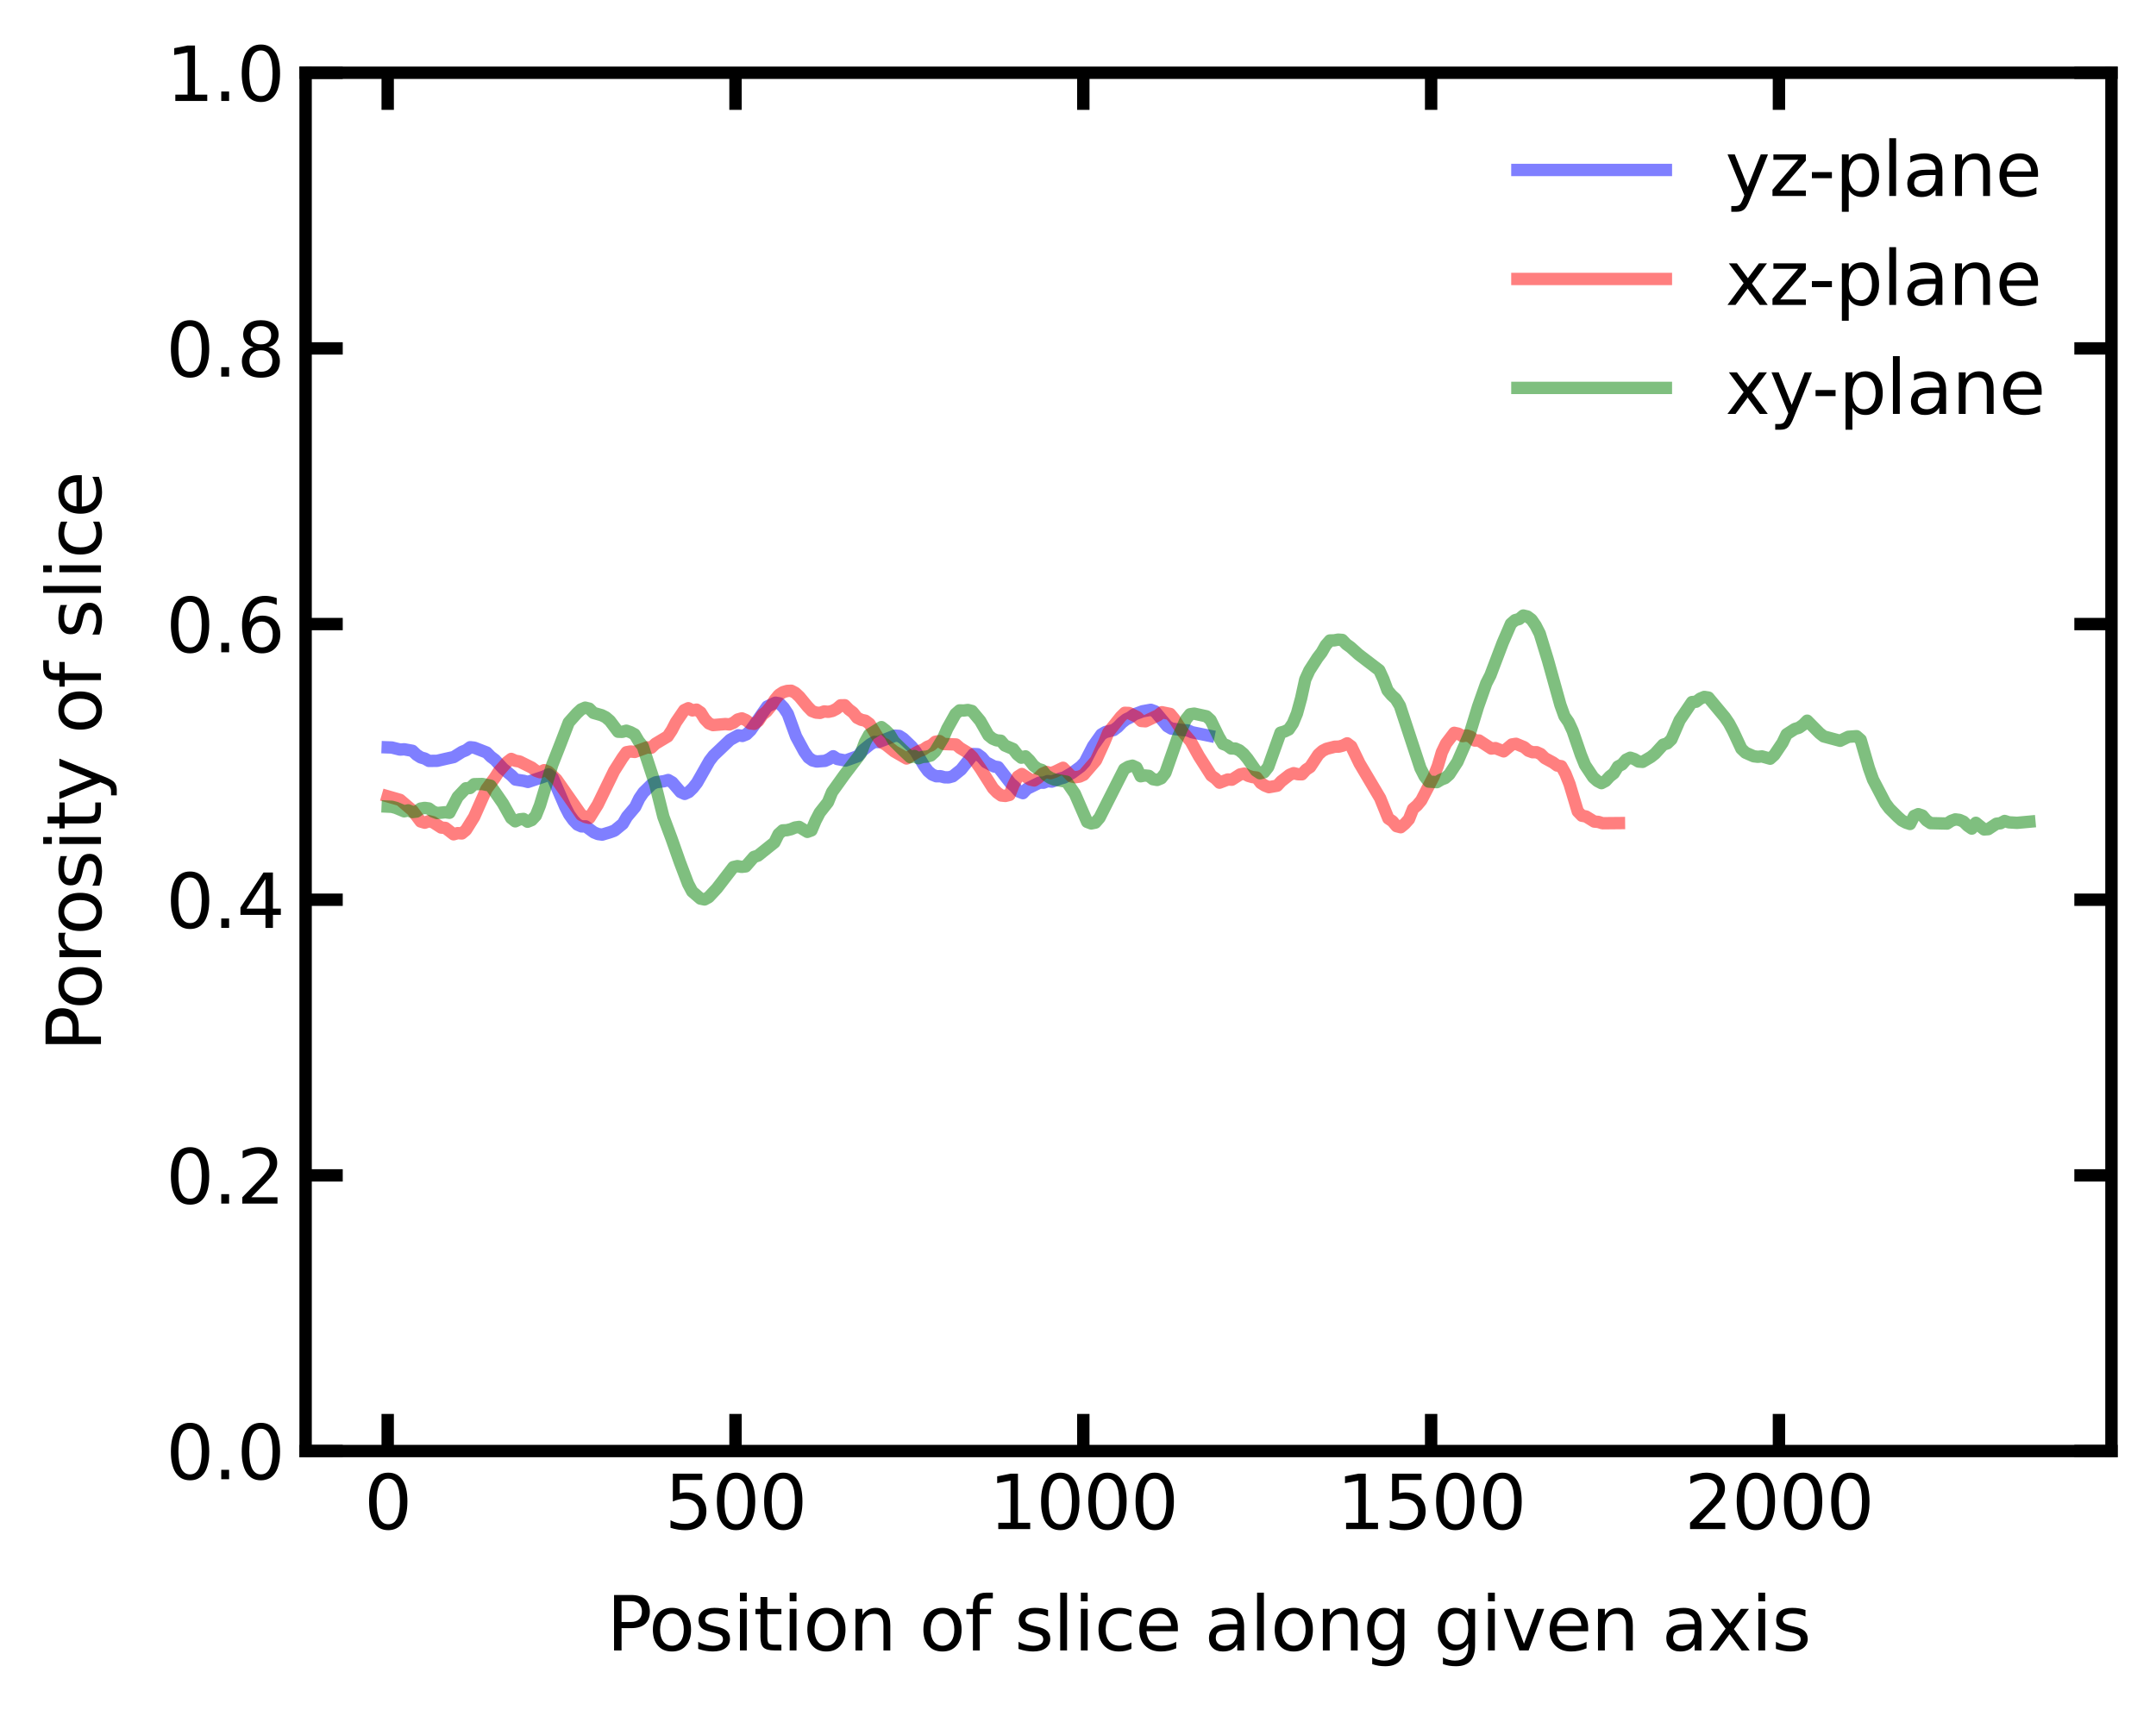 <?xml version="1.0" encoding="utf-8" standalone="no"?>
<!DOCTYPE svg PUBLIC "-//W3C//DTD SVG 1.1//EN"
  "http://www.w3.org/Graphics/SVG/1.1/DTD/svg11.dtd">
<svg xmlns:xlink="http://www.w3.org/1999/xlink" width="348.48pt" height="276.48pt" viewBox="0 0 348.48 276.48" xmlns="http://www.w3.org/2000/svg" version="1.1">
 <defs>
  <style type="text/css">*{stroke-linejoin: round; stroke-linecap: butt}</style>
 </defs>
 <g id="figure_1">
  <g id="patch_1">
   <path d="M 0 276.48 
L 348.48 276.48 
L 348.48 0 
L 0 0 
z
" style="fill: #ffffff"/>
  </g>
  <g id="axes_1">
   <g id="patch_2">
    <path d="M 49.398 234.553 
L 341.28 234.553 
L 341.28 11.759 
L 49.398 11.759 
z
" style="fill: #ffffff"/>
   </g>
   <g id="matplotlib.axis_1">
    <g id="xtick_1">
     <g id="line2d_1">
      <defs>
       <path id="m03be66436e" d="M 0 0 
L 0 -6 
" style="stroke: #000000; stroke-width: 2"/>
      </defs>
      <g>
       <use xlink:href="#m03be66436e" x="62.665" y="234.553" style="fill: #ffffff; stroke: #000000; stroke-width: 2"/>
      </g>
     </g>
     <g id="line2d_2">
      <defs>
       <path id="maa63d5a205" d="M 0 0 
L 0 6 
" style="stroke: #000000; stroke-width: 2"/>
      </defs>
      <g>
       <use xlink:href="#maa63d5a205" x="62.665" y="11.759" style="fill: #ffffff; stroke: #000000; stroke-width: 2"/>
      </g>
     </g>
     <g id="text_1">
      <!-- 0 -->
      <g transform="translate(58.847 247.171)scale(0.12 -0.12)">
       <defs>
        <path id="DejaVuSans-30" d="M 2034 4250 
Q 1547 4250 1301 3770 
Q 1056 3291 1056 2328 
Q 1056 1369 1301 889 
Q 1547 409 2034 409 
Q 2525 409 2770 889 
Q 3016 1369 3016 2328 
Q 3016 3291 2770 3770 
Q 2525 4250 2034 4250 
z
M 2034 4750 
Q 2819 4750 3233 4129 
Q 3647 3509 3647 2328 
Q 3647 1150 3233 529 
Q 2819 -91 2034 -91 
Q 1250 -91 836 529 
Q 422 1150 422 2328 
Q 422 3509 836 4129 
Q 1250 4750 2034 4750 
z
" transform="scale(0.016)"/>
       </defs>
       <use xlink:href="#DejaVuSans-30"/>
      </g>
     </g>
    </g>
    <g id="xtick_2">
     <g id="line2d_3">
      <g>
       <use xlink:href="#m03be66436e" x="118.883" y="234.553" style="fill: #ffffff; stroke: #000000; stroke-width: 2"/>
      </g>
     </g>
     <g id="line2d_4">
      <g>
       <use xlink:href="#maa63d5a205" x="118.883" y="11.759" style="fill: #ffffff; stroke: #000000; stroke-width: 2"/>
      </g>
     </g>
     <g id="text_2">
      <!-- 500 -->
      <g transform="translate(107.43 247.171)scale(0.12 -0.12)">
       <defs>
        <path id="DejaVuSans-35" d="M 691 4666 
L 3169 4666 
L 3169 4134 
L 1269 4134 
L 1269 2991 
Q 1406 3038 1543 3061 
Q 1681 3084 1819 3084 
Q 2600 3084 3056 2656 
Q 3513 2228 3513 1497 
Q 3513 744 3044 326 
Q 2575 -91 1722 -91 
Q 1428 -91 1123 -41 
Q 819 9 494 109 
L 494 744 
Q 775 591 1075 516 
Q 1375 441 1709 441 
Q 2250 441 2565 725 
Q 2881 1009 2881 1497 
Q 2881 1984 2565 2268 
Q 2250 2553 1709 2553 
Q 1456 2553 1204 2497 
Q 953 2441 691 2322 
L 691 4666 
z
" transform="scale(0.016)"/>
       </defs>
       <use xlink:href="#DejaVuSans-35"/>
       <use xlink:href="#DejaVuSans-30" x="63.623"/>
       <use xlink:href="#DejaVuSans-30" x="127.246"/>
      </g>
     </g>
    </g>
    <g id="xtick_3">
     <g id="line2d_5">
      <g>
       <use xlink:href="#m03be66436e" x="175.1" y="234.553" style="fill: #ffffff; stroke: #000000; stroke-width: 2"/>
      </g>
     </g>
     <g id="line2d_6">
      <g>
       <use xlink:href="#maa63d5a205" x="175.1" y="11.759" style="fill: #ffffff; stroke: #000000; stroke-width: 2"/>
      </g>
     </g>
     <g id="text_3">
      <!-- 1000 -->
      <g transform="translate(159.83 247.171)scale(0.12 -0.12)">
       <defs>
        <path id="DejaVuSans-31" d="M 794 531 
L 1825 531 
L 1825 4091 
L 703 3866 
L 703 4441 
L 1819 4666 
L 2450 4666 
L 2450 531 
L 3481 531 
L 3481 0 
L 794 0 
L 794 531 
z
" transform="scale(0.016)"/>
       </defs>
       <use xlink:href="#DejaVuSans-31"/>
       <use xlink:href="#DejaVuSans-30" x="63.623"/>
       <use xlink:href="#DejaVuSans-30" x="127.246"/>
       <use xlink:href="#DejaVuSans-30" x="190.869"/>
      </g>
     </g>
    </g>
    <g id="xtick_4">
     <g id="line2d_7">
      <g>
       <use xlink:href="#m03be66436e" x="231.318" y="234.553" style="fill: #ffffff; stroke: #000000; stroke-width: 2"/>
      </g>
     </g>
     <g id="line2d_8">
      <g>
       <use xlink:href="#maa63d5a205" x="231.318" y="11.759" style="fill: #ffffff; stroke: #000000; stroke-width: 2"/>
      </g>
     </g>
     <g id="text_4">
      <!-- 1500 -->
      <g transform="translate(216.048 247.171)scale(0.12 -0.12)">
       <use xlink:href="#DejaVuSans-31"/>
       <use xlink:href="#DejaVuSans-35" x="63.623"/>
       <use xlink:href="#DejaVuSans-30" x="127.246"/>
       <use xlink:href="#DejaVuSans-30" x="190.869"/>
      </g>
     </g>
    </g>
    <g id="xtick_5">
     <g id="line2d_9">
      <g>
       <use xlink:href="#m03be66436e" x="287.536" y="234.553" style="fill: #ffffff; stroke: #000000; stroke-width: 2"/>
      </g>
     </g>
     <g id="line2d_10">
      <g>
       <use xlink:href="#maa63d5a205" x="287.536" y="11.759" style="fill: #ffffff; stroke: #000000; stroke-width: 2"/>
      </g>
     </g>
     <g id="text_5">
      <!-- 2000 -->
      <g transform="translate(272.266 247.171)scale(0.12 -0.12)">
       <defs>
        <path id="DejaVuSans-32" d="M 1228 531 
L 3431 531 
L 3431 0 
L 469 0 
L 469 531 
Q 828 903 1448 1529 
Q 2069 2156 2228 2338 
Q 2531 2678 2651 2914 
Q 2772 3150 2772 3378 
Q 2772 3750 2511 3984 
Q 2250 4219 1831 4219 
Q 1534 4219 1204 4116 
Q 875 4013 500 3803 
L 500 4441 
Q 881 4594 1212 4672 
Q 1544 4750 1819 4750 
Q 2544 4750 2975 4387 
Q 3406 4025 3406 3419 
Q 3406 3131 3298 2873 
Q 3191 2616 2906 2266 
Q 2828 2175 2409 1742 
Q 1991 1309 1228 531 
z
" transform="scale(0.016)"/>
       </defs>
       <use xlink:href="#DejaVuSans-32"/>
       <use xlink:href="#DejaVuSans-30" x="63.623"/>
       <use xlink:href="#DejaVuSans-30" x="127.246"/>
       <use xlink:href="#DejaVuSans-30" x="190.869"/>
      </g>
     </g>
    </g>
    <g id="text_6">
     <!-- Position of slice along given axis -->
     <g transform="translate(98.045 266.784)scale(0.12 -0.12)">
      <defs>
       <path id="DejaVuSans-50" d="M 1259 4147 
L 1259 2394 
L 2053 2394 
Q 2494 2394 2734 2622 
Q 2975 2850 2975 3272 
Q 2975 3691 2734 3919 
Q 2494 4147 2053 4147 
L 1259 4147 
z
M 628 4666 
L 2053 4666 
Q 2838 4666 3239 4311 
Q 3641 3956 3641 3272 
Q 3641 2581 3239 2228 
Q 2838 1875 2053 1875 
L 1259 1875 
L 1259 0 
L 628 0 
L 628 4666 
z
" transform="scale(0.016)"/>
       <path id="DejaVuSans-6f" d="M 1959 3097 
Q 1497 3097 1228 2736 
Q 959 2375 959 1747 
Q 959 1119 1226 758 
Q 1494 397 1959 397 
Q 2419 397 2687 759 
Q 2956 1122 2956 1747 
Q 2956 2369 2687 2733 
Q 2419 3097 1959 3097 
z
M 1959 3584 
Q 2709 3584 3137 3096 
Q 3566 2609 3566 1747 
Q 3566 888 3137 398 
Q 2709 -91 1959 -91 
Q 1206 -91 779 398 
Q 353 888 353 1747 
Q 353 2609 779 3096 
Q 1206 3584 1959 3584 
z
" transform="scale(0.016)"/>
       <path id="DejaVuSans-73" d="M 2834 3397 
L 2834 2853 
Q 2591 2978 2328 3040 
Q 2066 3103 1784 3103 
Q 1356 3103 1142 2972 
Q 928 2841 928 2578 
Q 928 2378 1081 2264 
Q 1234 2150 1697 2047 
L 1894 2003 
Q 2506 1872 2764 1633 
Q 3022 1394 3022 966 
Q 3022 478 2636 193 
Q 2250 -91 1575 -91 
Q 1294 -91 989 -36 
Q 684 19 347 128 
L 347 722 
Q 666 556 975 473 
Q 1284 391 1588 391 
Q 1994 391 2212 530 
Q 2431 669 2431 922 
Q 2431 1156 2273 1281 
Q 2116 1406 1581 1522 
L 1381 1569 
Q 847 1681 609 1914 
Q 372 2147 372 2553 
Q 372 3047 722 3315 
Q 1072 3584 1716 3584 
Q 2034 3584 2315 3537 
Q 2597 3491 2834 3397 
z
" transform="scale(0.016)"/>
       <path id="DejaVuSans-69" d="M 603 3500 
L 1178 3500 
L 1178 0 
L 603 0 
L 603 3500 
z
M 603 4863 
L 1178 4863 
L 1178 4134 
L 603 4134 
L 603 4863 
z
" transform="scale(0.016)"/>
       <path id="DejaVuSans-74" d="M 1172 4494 
L 1172 3500 
L 2356 3500 
L 2356 3053 
L 1172 3053 
L 1172 1153 
Q 1172 725 1289 603 
Q 1406 481 1766 481 
L 2356 481 
L 2356 0 
L 1766 0 
Q 1100 0 847 248 
Q 594 497 594 1153 
L 594 3053 
L 172 3053 
L 172 3500 
L 594 3500 
L 594 4494 
L 1172 4494 
z
" transform="scale(0.016)"/>
       <path id="DejaVuSans-6e" d="M 3513 2113 
L 3513 0 
L 2938 0 
L 2938 2094 
Q 2938 2591 2744 2837 
Q 2550 3084 2163 3084 
Q 1697 3084 1428 2787 
Q 1159 2491 1159 1978 
L 1159 0 
L 581 0 
L 581 3500 
L 1159 3500 
L 1159 2956 
Q 1366 3272 1645 3428 
Q 1925 3584 2291 3584 
Q 2894 3584 3203 3211 
Q 3513 2838 3513 2113 
z
" transform="scale(0.016)"/>
       <path id="DejaVuSans-20" transform="scale(0.016)"/>
       <path id="DejaVuSans-66" d="M 2375 4863 
L 2375 4384 
L 1825 4384 
Q 1516 4384 1395 4259 
Q 1275 4134 1275 3809 
L 1275 3500 
L 2222 3500 
L 2222 3053 
L 1275 3053 
L 1275 0 
L 697 0 
L 697 3053 
L 147 3053 
L 147 3500 
L 697 3500 
L 697 3744 
Q 697 4328 969 4595 
Q 1241 4863 1831 4863 
L 2375 4863 
z
" transform="scale(0.016)"/>
       <path id="DejaVuSans-6c" d="M 603 4863 
L 1178 4863 
L 1178 0 
L 603 0 
L 603 4863 
z
" transform="scale(0.016)"/>
       <path id="DejaVuSans-63" d="M 3122 3366 
L 3122 2828 
Q 2878 2963 2633 3030 
Q 2388 3097 2138 3097 
Q 1578 3097 1268 2742 
Q 959 2388 959 1747 
Q 959 1106 1268 751 
Q 1578 397 2138 397 
Q 2388 397 2633 464 
Q 2878 531 3122 666 
L 3122 134 
Q 2881 22 2623 -34 
Q 2366 -91 2075 -91 
Q 1284 -91 818 406 
Q 353 903 353 1747 
Q 353 2603 823 3093 
Q 1294 3584 2113 3584 
Q 2378 3584 2631 3529 
Q 2884 3475 3122 3366 
z
" transform="scale(0.016)"/>
       <path id="DejaVuSans-65" d="M 3597 1894 
L 3597 1613 
L 953 1613 
Q 991 1019 1311 708 
Q 1631 397 2203 397 
Q 2534 397 2845 478 
Q 3156 559 3463 722 
L 3463 178 
Q 3153 47 2828 -22 
Q 2503 -91 2169 -91 
Q 1331 -91 842 396 
Q 353 884 353 1716 
Q 353 2575 817 3079 
Q 1281 3584 2069 3584 
Q 2775 3584 3186 3129 
Q 3597 2675 3597 1894 
z
M 3022 2063 
Q 3016 2534 2758 2815 
Q 2500 3097 2075 3097 
Q 1594 3097 1305 2825 
Q 1016 2553 972 2059 
L 3022 2063 
z
" transform="scale(0.016)"/>
       <path id="DejaVuSans-61" d="M 2194 1759 
Q 1497 1759 1228 1600 
Q 959 1441 959 1056 
Q 959 750 1161 570 
Q 1363 391 1709 391 
Q 2188 391 2477 730 
Q 2766 1069 2766 1631 
L 2766 1759 
L 2194 1759 
z
M 3341 1997 
L 3341 0 
L 2766 0 
L 2766 531 
Q 2569 213 2275 61 
Q 1981 -91 1556 -91 
Q 1019 -91 701 211 
Q 384 513 384 1019 
Q 384 1609 779 1909 
Q 1175 2209 1959 2209 
L 2766 2209 
L 2766 2266 
Q 2766 2663 2505 2880 
Q 2244 3097 1772 3097 
Q 1472 3097 1187 3025 
Q 903 2953 641 2809 
L 641 3341 
Q 956 3463 1253 3523 
Q 1550 3584 1831 3584 
Q 2591 3584 2966 3190 
Q 3341 2797 3341 1997 
z
" transform="scale(0.016)"/>
       <path id="DejaVuSans-67" d="M 2906 1791 
Q 2906 2416 2648 2759 
Q 2391 3103 1925 3103 
Q 1463 3103 1205 2759 
Q 947 2416 947 1791 
Q 947 1169 1205 825 
Q 1463 481 1925 481 
Q 2391 481 2648 825 
Q 2906 1169 2906 1791 
z
M 3481 434 
Q 3481 -459 3084 -895 
Q 2688 -1331 1869 -1331 
Q 1566 -1331 1297 -1286 
Q 1028 -1241 775 -1147 
L 775 -588 
Q 1028 -725 1275 -790 
Q 1522 -856 1778 -856 
Q 2344 -856 2625 -561 
Q 2906 -266 2906 331 
L 2906 616 
Q 2728 306 2450 153 
Q 2172 0 1784 0 
Q 1141 0 747 490 
Q 353 981 353 1791 
Q 353 2603 747 3093 
Q 1141 3584 1784 3584 
Q 2172 3584 2450 3431 
Q 2728 3278 2906 2969 
L 2906 3500 
L 3481 3500 
L 3481 434 
z
" transform="scale(0.016)"/>
       <path id="DejaVuSans-76" d="M 191 3500 
L 800 3500 
L 1894 563 
L 2988 3500 
L 3597 3500 
L 2284 0 
L 1503 0 
L 191 3500 
z
" transform="scale(0.016)"/>
       <path id="DejaVuSans-78" d="M 3513 3500 
L 2247 1797 
L 3578 0 
L 2900 0 
L 1881 1375 
L 863 0 
L 184 0 
L 1544 1831 
L 300 3500 
L 978 3500 
L 1906 2253 
L 2834 3500 
L 3513 3500 
z
" transform="scale(0.016)"/>
      </defs>
      <use xlink:href="#DejaVuSans-50"/>
      <use xlink:href="#DejaVuSans-6f" x="56.678"/>
      <use xlink:href="#DejaVuSans-73" x="117.859"/>
      <use xlink:href="#DejaVuSans-69" x="169.959"/>
      <use xlink:href="#DejaVuSans-74" x="197.742"/>
      <use xlink:href="#DejaVuSans-69" x="236.951"/>
      <use xlink:href="#DejaVuSans-6f" x="264.734"/>
      <use xlink:href="#DejaVuSans-6e" x="325.916"/>
      <use xlink:href="#DejaVuSans-20" x="389.295"/>
      <use xlink:href="#DejaVuSans-6f" x="421.082"/>
      <use xlink:href="#DejaVuSans-66" x="482.264"/>
      <use xlink:href="#DejaVuSans-20" x="517.469"/>
      <use xlink:href="#DejaVuSans-73" x="549.256"/>
      <use xlink:href="#DejaVuSans-6c" x="601.355"/>
      <use xlink:href="#DejaVuSans-69" x="629.139"/>
      <use xlink:href="#DejaVuSans-63" x="656.922"/>
      <use xlink:href="#DejaVuSans-65" x="711.902"/>
      <use xlink:href="#DejaVuSans-20" x="773.426"/>
      <use xlink:href="#DejaVuSans-61" x="805.213"/>
      <use xlink:href="#DejaVuSans-6c" x="866.492"/>
      <use xlink:href="#DejaVuSans-6f" x="894.275"/>
      <use xlink:href="#DejaVuSans-6e" x="955.457"/>
      <use xlink:href="#DejaVuSans-67" x="1018.836"/>
      <use xlink:href="#DejaVuSans-20" x="1082.312"/>
      <use xlink:href="#DejaVuSans-67" x="1114.1"/>
      <use xlink:href="#DejaVuSans-69" x="1177.576"/>
      <use xlink:href="#DejaVuSans-76" x="1205.359"/>
      <use xlink:href="#DejaVuSans-65" x="1264.539"/>
      <use xlink:href="#DejaVuSans-6e" x="1326.062"/>
      <use xlink:href="#DejaVuSans-20" x="1389.441"/>
      <use xlink:href="#DejaVuSans-61" x="1421.229"/>
      <use xlink:href="#DejaVuSans-78" x="1482.508"/>
      <use xlink:href="#DejaVuSans-69" x="1541.688"/>
      <use xlink:href="#DejaVuSans-73" x="1569.471"/>
     </g>
    </g>
   </g>
   <g id="matplotlib.axis_2">
    <g id="ytick_1">
     <g id="line2d_11">
      <defs>
       <path id="mbb12b6f06a" d="M 0 0 
L 6 0 
" style="stroke: #000000; stroke-width: 2"/>
      </defs>
      <g>
       <use xlink:href="#mbb12b6f06a" x="49.398" y="234.553" style="fill: #ffffff; stroke: #000000; stroke-width: 2"/>
      </g>
     </g>
     <g id="line2d_12">
      <defs>
       <path id="ma8971e0873" d="M 0 0 
L -6 0 
" style="stroke: #000000; stroke-width: 2"/>
      </defs>
      <g>
       <use xlink:href="#ma8971e0873" x="341.28" y="234.553" style="fill: #ffffff; stroke: #000000; stroke-width: 2"/>
      </g>
     </g>
     <g id="text_7">
      <!-- 0.0 -->
      <g transform="translate(26.814 239.112)scale(0.12 -0.12)">
       <defs>
        <path id="DejaVuSans-2e" d="M 684 794 
L 1344 794 
L 1344 0 
L 684 0 
L 684 794 
z
" transform="scale(0.016)"/>
       </defs>
       <use xlink:href="#DejaVuSans-30"/>
       <use xlink:href="#DejaVuSans-2e" x="63.623"/>
       <use xlink:href="#DejaVuSans-30" x="95.41"/>
      </g>
     </g>
    </g>
    <g id="ytick_2">
     <g id="line2d_13">
      <g>
       <use xlink:href="#mbb12b6f06a" x="49.398" y="189.994" style="fill: #ffffff; stroke: #000000; stroke-width: 2"/>
      </g>
     </g>
     <g id="line2d_14">
      <g>
       <use xlink:href="#ma8971e0873" x="341.28" y="189.994" style="fill: #ffffff; stroke: #000000; stroke-width: 2"/>
      </g>
     </g>
     <g id="text_8">
      <!-- 0.2 -->
      <g transform="translate(26.814 194.553)scale(0.12 -0.12)">
       <use xlink:href="#DejaVuSans-30"/>
       <use xlink:href="#DejaVuSans-2e" x="63.623"/>
       <use xlink:href="#DejaVuSans-32" x="95.41"/>
      </g>
     </g>
    </g>
    <g id="ytick_3">
     <g id="line2d_15">
      <g>
       <use xlink:href="#mbb12b6f06a" x="49.398" y="145.435" style="fill: #ffffff; stroke: #000000; stroke-width: 2"/>
      </g>
     </g>
     <g id="line2d_16">
      <g>
       <use xlink:href="#ma8971e0873" x="341.28" y="145.435" style="fill: #ffffff; stroke: #000000; stroke-width: 2"/>
      </g>
     </g>
     <g id="text_9">
      <!-- 0.4 -->
      <g transform="translate(26.814 149.994)scale(0.12 -0.12)">
       <defs>
        <path id="DejaVuSans-34" d="M 2419 4116 
L 825 1625 
L 2419 1625 
L 2419 4116 
z
M 2253 4666 
L 3047 4666 
L 3047 1625 
L 3713 1625 
L 3713 1100 
L 3047 1100 
L 3047 0 
L 2419 0 
L 2419 1100 
L 313 1100 
L 313 1709 
L 2253 4666 
z
" transform="scale(0.016)"/>
       </defs>
       <use xlink:href="#DejaVuSans-30"/>
       <use xlink:href="#DejaVuSans-2e" x="63.623"/>
       <use xlink:href="#DejaVuSans-34" x="95.41"/>
      </g>
     </g>
    </g>
    <g id="ytick_4">
     <g id="line2d_17">
      <g>
       <use xlink:href="#mbb12b6f06a" x="49.398" y="100.876" style="fill: #ffffff; stroke: #000000; stroke-width: 2"/>
      </g>
     </g>
     <g id="line2d_18">
      <g>
       <use xlink:href="#ma8971e0873" x="341.28" y="100.876" style="fill: #ffffff; stroke: #000000; stroke-width: 2"/>
      </g>
     </g>
     <g id="text_10">
      <!-- 0.6 -->
      <g transform="translate(26.814 105.436)scale(0.12 -0.12)">
       <defs>
        <path id="DejaVuSans-36" d="M 2113 2584 
Q 1688 2584 1439 2293 
Q 1191 2003 1191 1497 
Q 1191 994 1439 701 
Q 1688 409 2113 409 
Q 2538 409 2786 701 
Q 3034 994 3034 1497 
Q 3034 2003 2786 2293 
Q 2538 2584 2113 2584 
z
M 3366 4563 
L 3366 3988 
Q 3128 4100 2886 4159 
Q 2644 4219 2406 4219 
Q 1781 4219 1451 3797 
Q 1122 3375 1075 2522 
Q 1259 2794 1537 2939 
Q 1816 3084 2150 3084 
Q 2853 3084 3261 2657 
Q 3669 2231 3669 1497 
Q 3669 778 3244 343 
Q 2819 -91 2113 -91 
Q 1303 -91 875 529 
Q 447 1150 447 2328 
Q 447 3434 972 4092 
Q 1497 4750 2381 4750 
Q 2619 4750 2861 4703 
Q 3103 4656 3366 4563 
z
" transform="scale(0.016)"/>
       </defs>
       <use xlink:href="#DejaVuSans-30"/>
       <use xlink:href="#DejaVuSans-2e" x="63.623"/>
       <use xlink:href="#DejaVuSans-36" x="95.41"/>
      </g>
     </g>
    </g>
    <g id="ytick_5">
     <g id="line2d_19">
      <g>
       <use xlink:href="#mbb12b6f06a" x="49.398" y="56.318" style="fill: #ffffff; stroke: #000000; stroke-width: 2"/>
      </g>
     </g>
     <g id="line2d_20">
      <g>
       <use xlink:href="#ma8971e0873" x="341.28" y="56.318" style="fill: #ffffff; stroke: #000000; stroke-width: 2"/>
      </g>
     </g>
     <g id="text_11">
      <!-- 0.8 -->
      <g transform="translate(26.814 60.877)scale(0.12 -0.12)">
       <defs>
        <path id="DejaVuSans-38" d="M 2034 2216 
Q 1584 2216 1326 1975 
Q 1069 1734 1069 1313 
Q 1069 891 1326 650 
Q 1584 409 2034 409 
Q 2484 409 2743 651 
Q 3003 894 3003 1313 
Q 3003 1734 2745 1975 
Q 2488 2216 2034 2216 
z
M 1403 2484 
Q 997 2584 770 2862 
Q 544 3141 544 3541 
Q 544 4100 942 4425 
Q 1341 4750 2034 4750 
Q 2731 4750 3128 4425 
Q 3525 4100 3525 3541 
Q 3525 3141 3298 2862 
Q 3072 2584 2669 2484 
Q 3125 2378 3379 2068 
Q 3634 1759 3634 1313 
Q 3634 634 3220 271 
Q 2806 -91 2034 -91 
Q 1263 -91 848 271 
Q 434 634 434 1313 
Q 434 1759 690 2068 
Q 947 2378 1403 2484 
z
M 1172 3481 
Q 1172 3119 1398 2916 
Q 1625 2713 2034 2713 
Q 2441 2713 2670 2916 
Q 2900 3119 2900 3481 
Q 2900 3844 2670 4047 
Q 2441 4250 2034 4250 
Q 1625 4250 1398 4047 
Q 1172 3844 1172 3481 
z
" transform="scale(0.016)"/>
       </defs>
       <use xlink:href="#DejaVuSans-30"/>
       <use xlink:href="#DejaVuSans-2e" x="63.623"/>
       <use xlink:href="#DejaVuSans-38" x="95.41"/>
      </g>
     </g>
    </g>
    <g id="ytick_6">
     <g id="line2d_21">
      <g>
       <use xlink:href="#mbb12b6f06a" x="49.398" y="11.759" style="fill: #ffffff; stroke: #000000; stroke-width: 2"/>
      </g>
     </g>
     <g id="line2d_22">
      <g>
       <use xlink:href="#ma8971e0873" x="341.28" y="11.759" style="fill: #ffffff; stroke: #000000; stroke-width: 2"/>
      </g>
     </g>
     <g id="text_12">
      <!-- 1.0 -->
      <g transform="translate(26.814 16.318)scale(0.12 -0.12)">
       <use xlink:href="#DejaVuSans-31"/>
       <use xlink:href="#DejaVuSans-2e" x="63.623"/>
       <use xlink:href="#DejaVuSans-30" x="95.41"/>
      </g>
     </g>
    </g>
    <g id="text_13">
     <!-- Porosity of slice -->
     <g transform="translate(16.318 169.974)rotate(-90)scale(0.12 -0.12)">
      <defs>
       <path id="DejaVuSans-72" d="M 2631 2963 
Q 2534 3019 2420 3045 
Q 2306 3072 2169 3072 
Q 1681 3072 1420 2755 
Q 1159 2438 1159 1844 
L 1159 0 
L 581 0 
L 581 3500 
L 1159 3500 
L 1159 2956 
Q 1341 3275 1631 3429 
Q 1922 3584 2338 3584 
Q 2397 3584 2469 3576 
Q 2541 3569 2628 3553 
L 2631 2963 
z
" transform="scale(0.016)"/>
       <path id="DejaVuSans-79" d="M 2059 -325 
Q 1816 -950 1584 -1140 
Q 1353 -1331 966 -1331 
L 506 -1331 
L 506 -850 
L 844 -850 
Q 1081 -850 1212 -737 
Q 1344 -625 1503 -206 
L 1606 56 
L 191 3500 
L 800 3500 
L 1894 763 
L 2988 3500 
L 3597 3500 
L 2059 -325 
z
" transform="scale(0.016)"/>
      </defs>
      <use xlink:href="#DejaVuSans-50"/>
      <use xlink:href="#DejaVuSans-6f" x="56.678"/>
      <use xlink:href="#DejaVuSans-72" x="117.859"/>
      <use xlink:href="#DejaVuSans-6f" x="156.723"/>
      <use xlink:href="#DejaVuSans-73" x="217.904"/>
      <use xlink:href="#DejaVuSans-69" x="270.004"/>
      <use xlink:href="#DejaVuSans-74" x="297.787"/>
      <use xlink:href="#DejaVuSans-79" x="336.996"/>
      <use xlink:href="#DejaVuSans-20" x="396.176"/>
      <use xlink:href="#DejaVuSans-6f" x="427.963"/>
      <use xlink:href="#DejaVuSans-66" x="489.145"/>
      <use xlink:href="#DejaVuSans-20" x="524.35"/>
      <use xlink:href="#DejaVuSans-73" x="556.137"/>
      <use xlink:href="#DejaVuSans-6c" x="608.236"/>
      <use xlink:href="#DejaVuSans-69" x="636.02"/>
      <use xlink:href="#DejaVuSans-63" x="663.803"/>
      <use xlink:href="#DejaVuSans-65" x="718.783"/>
     </g>
    </g>
   </g>
   <g id="line2d_23">
    <path d="M 62.665 120.809 
L 63.332 120.833 
L 64.665 121.167 
L 65.332 121.121 
L 66.665 121.364 
L 67.332 122.001 
L 67.999 122.428 
L 68.665 122.623 
L 69.332 122.998 
L 70.665 122.981 
L 71.999 122.671 
L 73.332 122.376 
L 74.666 121.539 
L 75.332 121.264 
L 75.999 120.785 
L 76.666 120.863 
L 78.666 121.643 
L 79.332 122.317 
L 79.999 122.818 
L 81.333 124.255 
L 82.666 125.348 
L 83.333 126.017 
L 84.666 126.223 
L 85.333 126.397 
L 88 125.499 
L 88.666 125.159 
L 89.333 125.718 
L 91.333 130.363 
L 92 131.659 
L 92.667 132.589 
L 93.333 133.287 
L 94 133.586 
L 94.667 133.577 
L 96 134.555 
L 96.667 134.825 
L 97.333 134.912 
L 98.667 134.509 
L 99.334 134.255 
L 100.667 133.161 
L 101.334 132.021 
L 102.667 130.443 
L 103.334 129.065 
L 104 128.091 
L 105.334 126.784 
L 106.001 126.453 
L 107.334 126.279 
L 108.001 126.087 
L 108.667 126.472 
L 110.001 128.029 
L 110.667 128.33 
L 111.334 128.024 
L 112.001 127.374 
L 112.668 126.518 
L 114.668 122.998 
L 115.334 122.129 
L 118.001 119.595 
L 119.335 118.856 
L 120.001 118.962 
L 120.668 118.694 
L 121.335 118.039 
L 124.002 114.214 
L 125.335 113.585 
L 126.002 113.704 
L 126.668 114.394 
L 127.335 115.399 
L 128.668 119.058 
L 130.002 121.513 
L 130.669 122.45 
L 131.335 122.922 
L 132.002 123.093 
L 133.335 122.992 
L 134.002 122.697 
L 134.669 122.248 
L 135.335 122.688 
L 136.669 122.939 
L 138.669 122.226 
L 139.336 121.394 
L 140.669 120.313 
L 141.336 119.931 
L 142.003 119.946 
L 144.669 118.915 
L 145.336 118.958 
L 146.003 119.387 
L 147.336 120.662 
L 148.003 121.489 
L 149.336 123.739 
L 150.003 124.652 
L 150.67 125.209 
L 151.336 125.478 
L 152.003 125.469 
L 152.67 125.647 
L 153.336 125.662 
L 154.003 125.478 
L 155.337 124.407 
L 157.337 121.891 
L 158.003 121.916 
L 158.67 122.409 
L 159.337 123.195 
L 160.67 123.9 
L 161.337 124.008 
L 163.337 126.596 
L 164.004 127.177 
L 164.67 127.944 
L 165.337 128.208 
L 166.004 127.497 
L 168.004 126.513 
L 168.671 126.522 
L 169.337 126.264 
L 170.004 126.342 
L 171.337 125.859 
L 172.004 125.681 
L 173.338 124.899 
L 174.671 123.917 
L 175.338 123.2 
L 176.671 120.612 
L 178.004 118.728 
L 178.671 118.332 
L 180.005 118.006 
L 180.671 117.51 
L 181.338 116.815 
L 182.005 116.29 
L 182.671 115.965 
L 183.338 115.482 
L 184.672 114.976 
L 186.005 114.736 
L 186.672 114.977 
L 188.672 117.385 
L 189.338 117.777 
L 191.339 118.028 
L 192.005 118.071 
L 192.672 118.364 
L 195.339 118.908 
L 195.339 118.908 
" clip-path="url(#pec861a0c6c)" style="fill: none; stroke: #0000ff; stroke-opacity: 0.5; stroke-width: 2; stroke-linecap: square"/>
   </g>
   <g id="line2d_24">
    <path d="M 62.665 128.723 
L 64.662 129.297 
L 66.658 131.006 
L 67.99 132.789 
L 68.655 132.984 
L 69.321 132.739 
L 69.986 132.914 
L 71.318 133.775 
L 71.983 133.828 
L 73.314 134.864 
L 73.98 134.671 
L 74.645 134.724 
L 75.311 134.176 
L 76.642 132.045 
L 78.639 127.539 
L 79.97 125.732 
L 80.636 124.693 
L 81.967 123.189 
L 82.633 122.677 
L 83.298 122.978 
L 83.964 123.089 
L 85.96 124.083 
L 86.626 124.593 
L 87.292 124.824 
L 87.957 124.495 
L 88.623 124.749 
L 89.954 126.008 
L 93.948 131.719 
L 94.613 132.056 
L 95.279 132.215 
L 96.61 130.074 
L 99.272 124.607 
L 100.603 122.515 
L 101.269 121.591 
L 101.935 121.476 
L 102.6 121.546 
L 104.597 120.811 
L 105.263 120.867 
L 105.928 120.232 
L 107.925 119.034 
L 108.59 118.026 
L 109.256 116.745 
L 110.587 114.801 
L 111.253 114.481 
L 111.918 114.834 
L 112.584 114.709 
L 113.25 115.171 
L 113.915 116.241 
L 114.581 116.934 
L 115.246 117.21 
L 117.243 117.04 
L 117.909 117.099 
L 118.574 116.82 
L 119.24 116.305 
L 119.905 116.121 
L 120.571 116.405 
L 121.237 116.926 
L 121.902 117.012 
L 122.568 116.533 
L 123.233 115.536 
L 123.899 115.013 
L 124.565 114.202 
L 125.23 113.133 
L 125.896 112.325 
L 126.561 111.888 
L 127.227 111.687 
L 127.893 111.654 
L 128.558 112.005 
L 129.224 112.632 
L 130.555 114.244 
L 131.22 114.929 
L 131.886 115.185 
L 132.552 115.238 
L 133.217 115.002 
L 133.883 115.066 
L 134.548 114.921 
L 135.214 114.578 
L 135.88 114.01 
L 136.545 114.002 
L 137.211 114.687 
L 137.876 115.188 
L 138.542 116.024 
L 139.208 116.355 
L 139.873 116.5 
L 140.539 116.998 
L 141.87 119.159 
L 142.535 120.02 
L 143.201 120.399 
L 144.532 121.46 
L 146.529 122.607 
L 147.86 121.794 
L 148.526 121.415 
L 149.191 121.192 
L 149.857 120.738 
L 150.522 120.466 
L 151.188 119.903 
L 151.854 119.792 
L 152.519 120.265 
L 154.516 120.34 
L 155.182 120.917 
L 156.513 121.727 
L 157.178 122.362 
L 158.51 124.281 
L 160.506 127.431 
L 161.172 128.116 
L 161.837 128.592 
L 162.503 128.659 
L 163.169 128.494 
L 163.834 126.835 
L 164.5 125.545 
L 165.165 125.122 
L 166.497 125.999 
L 167.162 126.158 
L 167.828 125.732 
L 168.493 125.069 
L 169.159 124.782 
L 169.825 124.977 
L 170.49 124.752 
L 171.821 124.108 
L 173.152 125.49 
L 173.818 125.632 
L 174.484 125.537 
L 175.149 125.239 
L 177.146 122.922 
L 178.477 120 
L 179.143 118.385 
L 181.14 115.879 
L 181.805 115.222 
L 182.471 115.252 
L 183.802 115.901 
L 184.467 116.542 
L 185.133 116.595 
L 187.13 115.648 
L 187.795 115.13 
L 189.127 115.4 
L 189.792 116.199 
L 191.123 118.26 
L 192.455 119.833 
L 193.786 122.234 
L 195.782 125.364 
L 196.448 125.838 
L 197.114 126.517 
L 198.445 126.005 
L 199.11 126.033 
L 200.442 125.183 
L 201.107 125.055 
L 201.773 125.417 
L 202.438 125.609 
L 203.104 125.684 
L 203.77 126.559 
L 204.435 126.982 
L 205.101 127.244 
L 206.432 127.007 
L 207.097 126.294 
L 208.429 125.25 
L 209.094 124.98 
L 209.76 125.144 
L 210.425 125.164 
L 211.091 124.431 
L 211.757 123.986 
L 213.088 121.975 
L 213.753 121.376 
L 214.419 121.039 
L 215.75 120.702 
L 216.416 120.688 
L 217.081 120.51 
L 217.747 120.156 
L 218.412 120.655 
L 219.744 123.404 
L 223.072 129.015 
L 224.403 132.307 
L 225.068 132.755 
L 225.734 133.549 
L 226.4 133.719 
L 227.065 133.165 
L 227.731 132.424 
L 228.396 130.75 
L 229.062 130.171 
L 229.727 129.372 
L 231.724 125.515 
L 232.39 123.83 
L 233.055 121.591 
L 233.721 120.204 
L 235.052 118.458 
L 235.718 118.6 
L 236.383 118.99 
L 237.049 118.881 
L 237.715 119.104 
L 238.38 119.708 
L 239.046 119.694 
L 241.042 121 
L 241.708 120.925 
L 243.039 121.454 
L 244.37 120.34 
L 245.036 120.232 
L 246.367 120.786 
L 247.033 121.348 
L 247.698 121.593 
L 248.364 121.588 
L 249.03 121.889 
L 249.695 122.543 
L 251.026 123.267 
L 251.692 123.749 
L 252.357 123.858 
L 253.023 125.069 
L 253.689 126.74 
L 255.02 131.171 
L 255.685 131.859 
L 256.351 131.981 
L 257.682 132.803 
L 258.348 132.858 
L 259.013 133.073 
L 261.676 133.048 
L 261.676 133.048 
" clip-path="url(#pec861a0c6c)" style="fill: none; stroke: #ff0000; stroke-opacity: 0.5; stroke-width: 2; stroke-linecap: square"/>
   </g>
   <g id="line2d_25">
    <path d="M 62.665 130.385 
L 63.33 130.415 
L 63.995 130.59 
L 65.325 131.147 
L 65.99 130.991 
L 66.655 131.265 
L 67.32 131.187 
L 67.985 130.705 
L 68.65 130.593 
L 69.315 130.686 
L 69.98 131.18 
L 70.645 131.425 
L 71.975 131.295 
L 72.64 131.381 
L 73.97 128.826 
L 75.3 127.422 
L 75.966 127.378 
L 76.631 126.761 
L 77.961 126.732 
L 79.291 127.003 
L 80.621 128.904 
L 81.286 129.873 
L 82.616 132.235 
L 83.281 132.766 
L 83.946 132.45 
L 84.611 132.376 
L 85.276 132.832 
L 85.941 132.561 
L 86.606 131.845 
L 87.271 130.181 
L 89.266 123.627 
L 90.596 120.241 
L 91.926 116.78 
L 93.256 115.291 
L 93.921 114.675 
L 94.586 114.389 
L 95.251 114.552 
L 95.916 115.232 
L 97.247 115.611 
L 97.912 115.945 
L 98.577 116.517 
L 99.907 118.28 
L 100.572 118.303 
L 101.237 118.113 
L 101.902 118.347 
L 102.567 118.7 
L 103.232 119.821 
L 103.897 120.649 
L 105.892 126.72 
L 107.222 132.023 
L 108.552 135.577 
L 109.882 139.353 
L 111.212 142.851 
L 111.877 144.106 
L 113.207 145.253 
L 113.872 145.394 
L 114.537 145.038 
L 115.867 143.612 
L 118.528 140.159 
L 119.193 140.006 
L 119.858 140.125 
L 120.523 140.051 
L 121.853 138.525 
L 122.518 138.306 
L 125.178 136.178 
L 125.843 134.83 
L 126.508 134.229 
L 127.173 134.199 
L 127.838 134.039 
L 128.503 133.764 
L 129.168 133.668 
L 130.498 134.47 
L 131.163 134.225 
L 131.828 132.643 
L 132.493 131.366 
L 133.823 129.676 
L 134.488 128.042 
L 136.483 125.261 
L 139.144 121.763 
L 139.809 119.981 
L 140.474 118.77 
L 142.469 117.534 
L 143.134 118.043 
L 143.799 118.707 
L 144.464 119.825 
L 145.794 121.136 
L 147.124 122.398 
L 147.789 122.205 
L 148.454 122.573 
L 149.119 122.35 
L 149.784 122.302 
L 150.449 122.124 
L 151.114 121.511 
L 152.444 119.309 
L 153.109 117.783 
L 154.439 115.41 
L 155.104 114.831 
L 155.769 114.853 
L 156.434 114.764 
L 157.099 114.927 
L 158.429 116.52 
L 159.76 118.856 
L 160.425 119.398 
L 161.09 119.676 
L 161.755 119.732 
L 162.42 120.508 
L 163.75 121.069 
L 164.415 121.938 
L 165.08 122.48 
L 165.745 122.261 
L 166.41 122.918 
L 167.075 123.772 
L 167.74 124.266 
L 168.405 124.47 
L 169.07 125.298 
L 169.735 125.725 
L 170.4 126.011 
L 172.395 126.36 
L 173.725 128.284 
L 175.72 132.858 
L 176.385 133.107 
L 177.05 132.97 
L 177.715 132.201 
L 181.706 124.325 
L 182.371 123.936 
L 183.036 123.768 
L 183.701 124.073 
L 184.366 125.48 
L 185.031 125.35 
L 185.696 125.417 
L 186.361 125.956 
L 187.026 126.078 
L 187.691 125.807 
L 188.356 124.964 
L 190.351 119.287 
L 191.681 116.301 
L 192.346 115.458 
L 193.011 115.354 
L 195.006 115.789 
L 195.671 116.398 
L 197.001 119.12 
L 197.666 120.248 
L 198.331 120.497 
L 198.996 120.987 
L 199.661 120.998 
L 200.326 121.288 
L 200.992 121.849 
L 201.657 122.651 
L 202.987 124.559 
L 203.652 124.998 
L 204.317 124.834 
L 204.982 123.991 
L 206.977 118.433 
L 207.642 118.236 
L 208.307 117.913 
L 208.972 116.932 
L 209.637 115.313 
L 210.302 112.881 
L 210.967 109.848 
L 211.632 108.392 
L 212.962 106.324 
L 213.627 105.455 
L 214.292 104.289 
L 214.957 103.528 
L 215.622 103.517 
L 216.287 103.394 
L 216.952 103.442 
L 217.617 104.137 
L 218.282 104.612 
L 219.612 105.804 
L 222.938 108.344 
L 223.603 109.796 
L 224.268 111.589 
L 224.933 112.373 
L 225.598 112.982 
L 226.263 114.077 
L 229.588 124.169 
L 230.253 125.48 
L 230.918 126.338 
L 232.248 126.431 
L 232.913 126.034 
L 233.578 125.77 
L 234.243 125.191 
L 235.573 123.148 
L 237.568 118.57 
L 238.898 114.222 
L 240.228 110.457 
L 240.893 109.161 
L 242.889 103.903 
L 244.219 100.828 
L 244.884 100.249 
L 245.549 100.06 
L 246.214 99.499 
L 246.879 99.655 
L 247.544 100.152 
L 248.209 101.118 
L 248.874 102.421 
L 250.204 106.754 
L 252.199 113.91 
L 252.864 115.766 
L 253.529 116.721 
L 254.194 118.147 
L 255.524 122.02 
L 256.189 123.657 
L 257.519 125.658 
L 258.184 126.245 
L 258.849 126.591 
L 259.514 126.241 
L 260.179 125.517 
L 260.844 124.998 
L 261.509 123.913 
L 262.174 123.561 
L 262.839 122.796 
L 263.505 122.48 
L 264.17 122.703 
L 264.835 123.1 
L 265.5 123.152 
L 266.83 122.361 
L 267.495 121.834 
L 268.825 120.371 
L 269.49 120.159 
L 270.155 119.517 
L 271.485 116.431 
L 273.48 113.487 
L 274.145 113.431 
L 274.81 112.93 
L 275.475 112.655 
L 276.14 112.759 
L 278.8 115.948 
L 279.465 116.925 
L 280.13 118.173 
L 281.46 121.028 
L 282.125 121.663 
L 283.455 122.25 
L 284.121 122.331 
L 284.786 122.268 
L 286.116 122.64 
L 286.781 122.042 
L 288.111 120.066 
L 288.776 118.692 
L 290.106 117.835 
L 290.771 117.634 
L 291.436 117.166 
L 292.101 116.494 
L 294.096 118.507 
L 294.761 119.034 
L 297.421 119.747 
L 298.751 119.101 
L 300.081 119.004 
L 300.746 119.584 
L 302.076 124.162 
L 302.741 126.019 
L 304.736 129.825 
L 305.402 130.712 
L 306.732 132.034 
L 307.397 132.621 
L 308.062 132.974 
L 308.727 133.193 
L 309.392 131.889 
L 310.057 131.603 
L 310.722 131.837 
L 311.387 132.617 
L 312.052 133.059 
L 314.712 133.122 
L 315.377 132.691 
L 316.042 132.45 
L 316.707 132.532 
L 317.372 132.821 
L 318.037 133.479 
L 318.702 133.939 
L 319.367 133.003 
L 320.697 134.076 
L 321.362 134.028 
L 322.692 133.152 
L 323.357 133.07 
L 324.022 132.706 
L 324.687 132.925 
L 326.018 133.007 
L 328.013 132.825 
L 328.013 132.825 
" clip-path="url(#pec861a0c6c)" style="fill: none; stroke: #008000; stroke-opacity: 0.5; stroke-width: 2; stroke-linecap: square"/>
   </g>
   <g id="patch_3">
    <path d="M 49.398 234.553 
L 49.398 11.759 
" style="fill: none; stroke: #000000; stroke-width: 2; stroke-linejoin: miter; stroke-linecap: square"/>
   </g>
   <g id="patch_4">
    <path d="M 341.28 234.553 
L 341.28 11.759 
" style="fill: none; stroke: #000000; stroke-width: 2; stroke-linejoin: miter; stroke-linecap: square"/>
   </g>
   <g id="patch_5">
    <path d="M 49.398 234.553 
L 341.28 234.553 
" style="fill: none; stroke: #000000; stroke-width: 2; stroke-linejoin: miter; stroke-linecap: square"/>
   </g>
   <g id="patch_6">
    <path d="M 49.398 11.759 
L 341.28 11.759 
" style="fill: none; stroke: #000000; stroke-width: 2; stroke-linejoin: miter; stroke-linecap: square"/>
   </g>
   <g id="legend_1">
    <g id="line2d_26">
     <path d="M 245.261 27.477 
L 257.261 27.477 
L 269.261 27.477 
" style="fill: none; stroke: #0000ff; stroke-opacity: 0.5; stroke-width: 2; stroke-linecap: square"/>
    </g>
    <g id="text_14">
     <!-- yz-plane -->
     <g transform="translate(278.861 31.677)scale(0.12 -0.12)">
      <defs>
       <path id="DejaVuSans-7a" d="M 353 3500 
L 3084 3500 
L 3084 2975 
L 922 459 
L 3084 459 
L 3084 0 
L 275 0 
L 275 525 
L 2438 3041 
L 353 3041 
L 353 3500 
z
" transform="scale(0.016)"/>
       <path id="DejaVuSans-2d" d="M 313 2009 
L 1997 2009 
L 1997 1497 
L 313 1497 
L 313 2009 
z
" transform="scale(0.016)"/>
       <path id="DejaVuSans-70" d="M 1159 525 
L 1159 -1331 
L 581 -1331 
L 581 3500 
L 1159 3500 
L 1159 2969 
Q 1341 3281 1617 3432 
Q 1894 3584 2278 3584 
Q 2916 3584 3314 3078 
Q 3713 2572 3713 1747 
Q 3713 922 3314 415 
Q 2916 -91 2278 -91 
Q 1894 -91 1617 61 
Q 1341 213 1159 525 
z
M 3116 1747 
Q 3116 2381 2855 2742 
Q 2594 3103 2138 3103 
Q 1681 3103 1420 2742 
Q 1159 2381 1159 1747 
Q 1159 1113 1420 752 
Q 1681 391 2138 391 
Q 2594 391 2855 752 
Q 3116 1113 3116 1747 
z
" transform="scale(0.016)"/>
      </defs>
      <use xlink:href="#DejaVuSans-79"/>
      <use xlink:href="#DejaVuSans-7a" x="59.18"/>
      <use xlink:href="#DejaVuSans-2d" x="111.67"/>
      <use xlink:href="#DejaVuSans-70" x="147.754"/>
      <use xlink:href="#DejaVuSans-6c" x="211.23"/>
      <use xlink:href="#DejaVuSans-61" x="239.014"/>
      <use xlink:href="#DejaVuSans-6e" x="300.293"/>
      <use xlink:href="#DejaVuSans-65" x="363.672"/>
     </g>
    </g>
    <g id="line2d_27">
     <path d="M 245.261 45.091 
L 257.261 45.091 
L 269.261 45.091 
" style="fill: none; stroke: #ff0000; stroke-opacity: 0.5; stroke-width: 2; stroke-linecap: square"/>
    </g>
    <g id="text_15">
     <!-- xz-plane -->
     <g transform="translate(278.861 49.291)scale(0.12 -0.12)">
      <use xlink:href="#DejaVuSans-78"/>
      <use xlink:href="#DejaVuSans-7a" x="59.18"/>
      <use xlink:href="#DejaVuSans-2d" x="111.67"/>
      <use xlink:href="#DejaVuSans-70" x="147.754"/>
      <use xlink:href="#DejaVuSans-6c" x="211.23"/>
      <use xlink:href="#DejaVuSans-61" x="239.014"/>
      <use xlink:href="#DejaVuSans-6e" x="300.293"/>
      <use xlink:href="#DejaVuSans-65" x="363.672"/>
     </g>
    </g>
    <g id="line2d_28">
     <path d="M 245.261 62.705 
L 257.261 62.705 
L 269.261 62.705 
" style="fill: none; stroke: #008000; stroke-opacity: 0.5; stroke-width: 2; stroke-linecap: square"/>
    </g>
    <g id="text_16">
     <!-- xy-plane -->
     <g transform="translate(278.861 66.905)scale(0.12 -0.12)">
      <use xlink:href="#DejaVuSans-78"/>
      <use xlink:href="#DejaVuSans-79" x="59.18"/>
      <use xlink:href="#DejaVuSans-2d" x="116.609"/>
      <use xlink:href="#DejaVuSans-70" x="152.693"/>
      <use xlink:href="#DejaVuSans-6c" x="216.17"/>
      <use xlink:href="#DejaVuSans-61" x="243.953"/>
      <use xlink:href="#DejaVuSans-6e" x="305.232"/>
      <use xlink:href="#DejaVuSans-65" x="368.611"/>
     </g>
    </g>
   </g>
  </g>
 </g>
 <defs>
  <clipPath id="pec861a0c6c">
   <rect x="49.398" y="11.759" width="291.882" height="222.793"/>
  </clipPath>
 </defs>
</svg>
